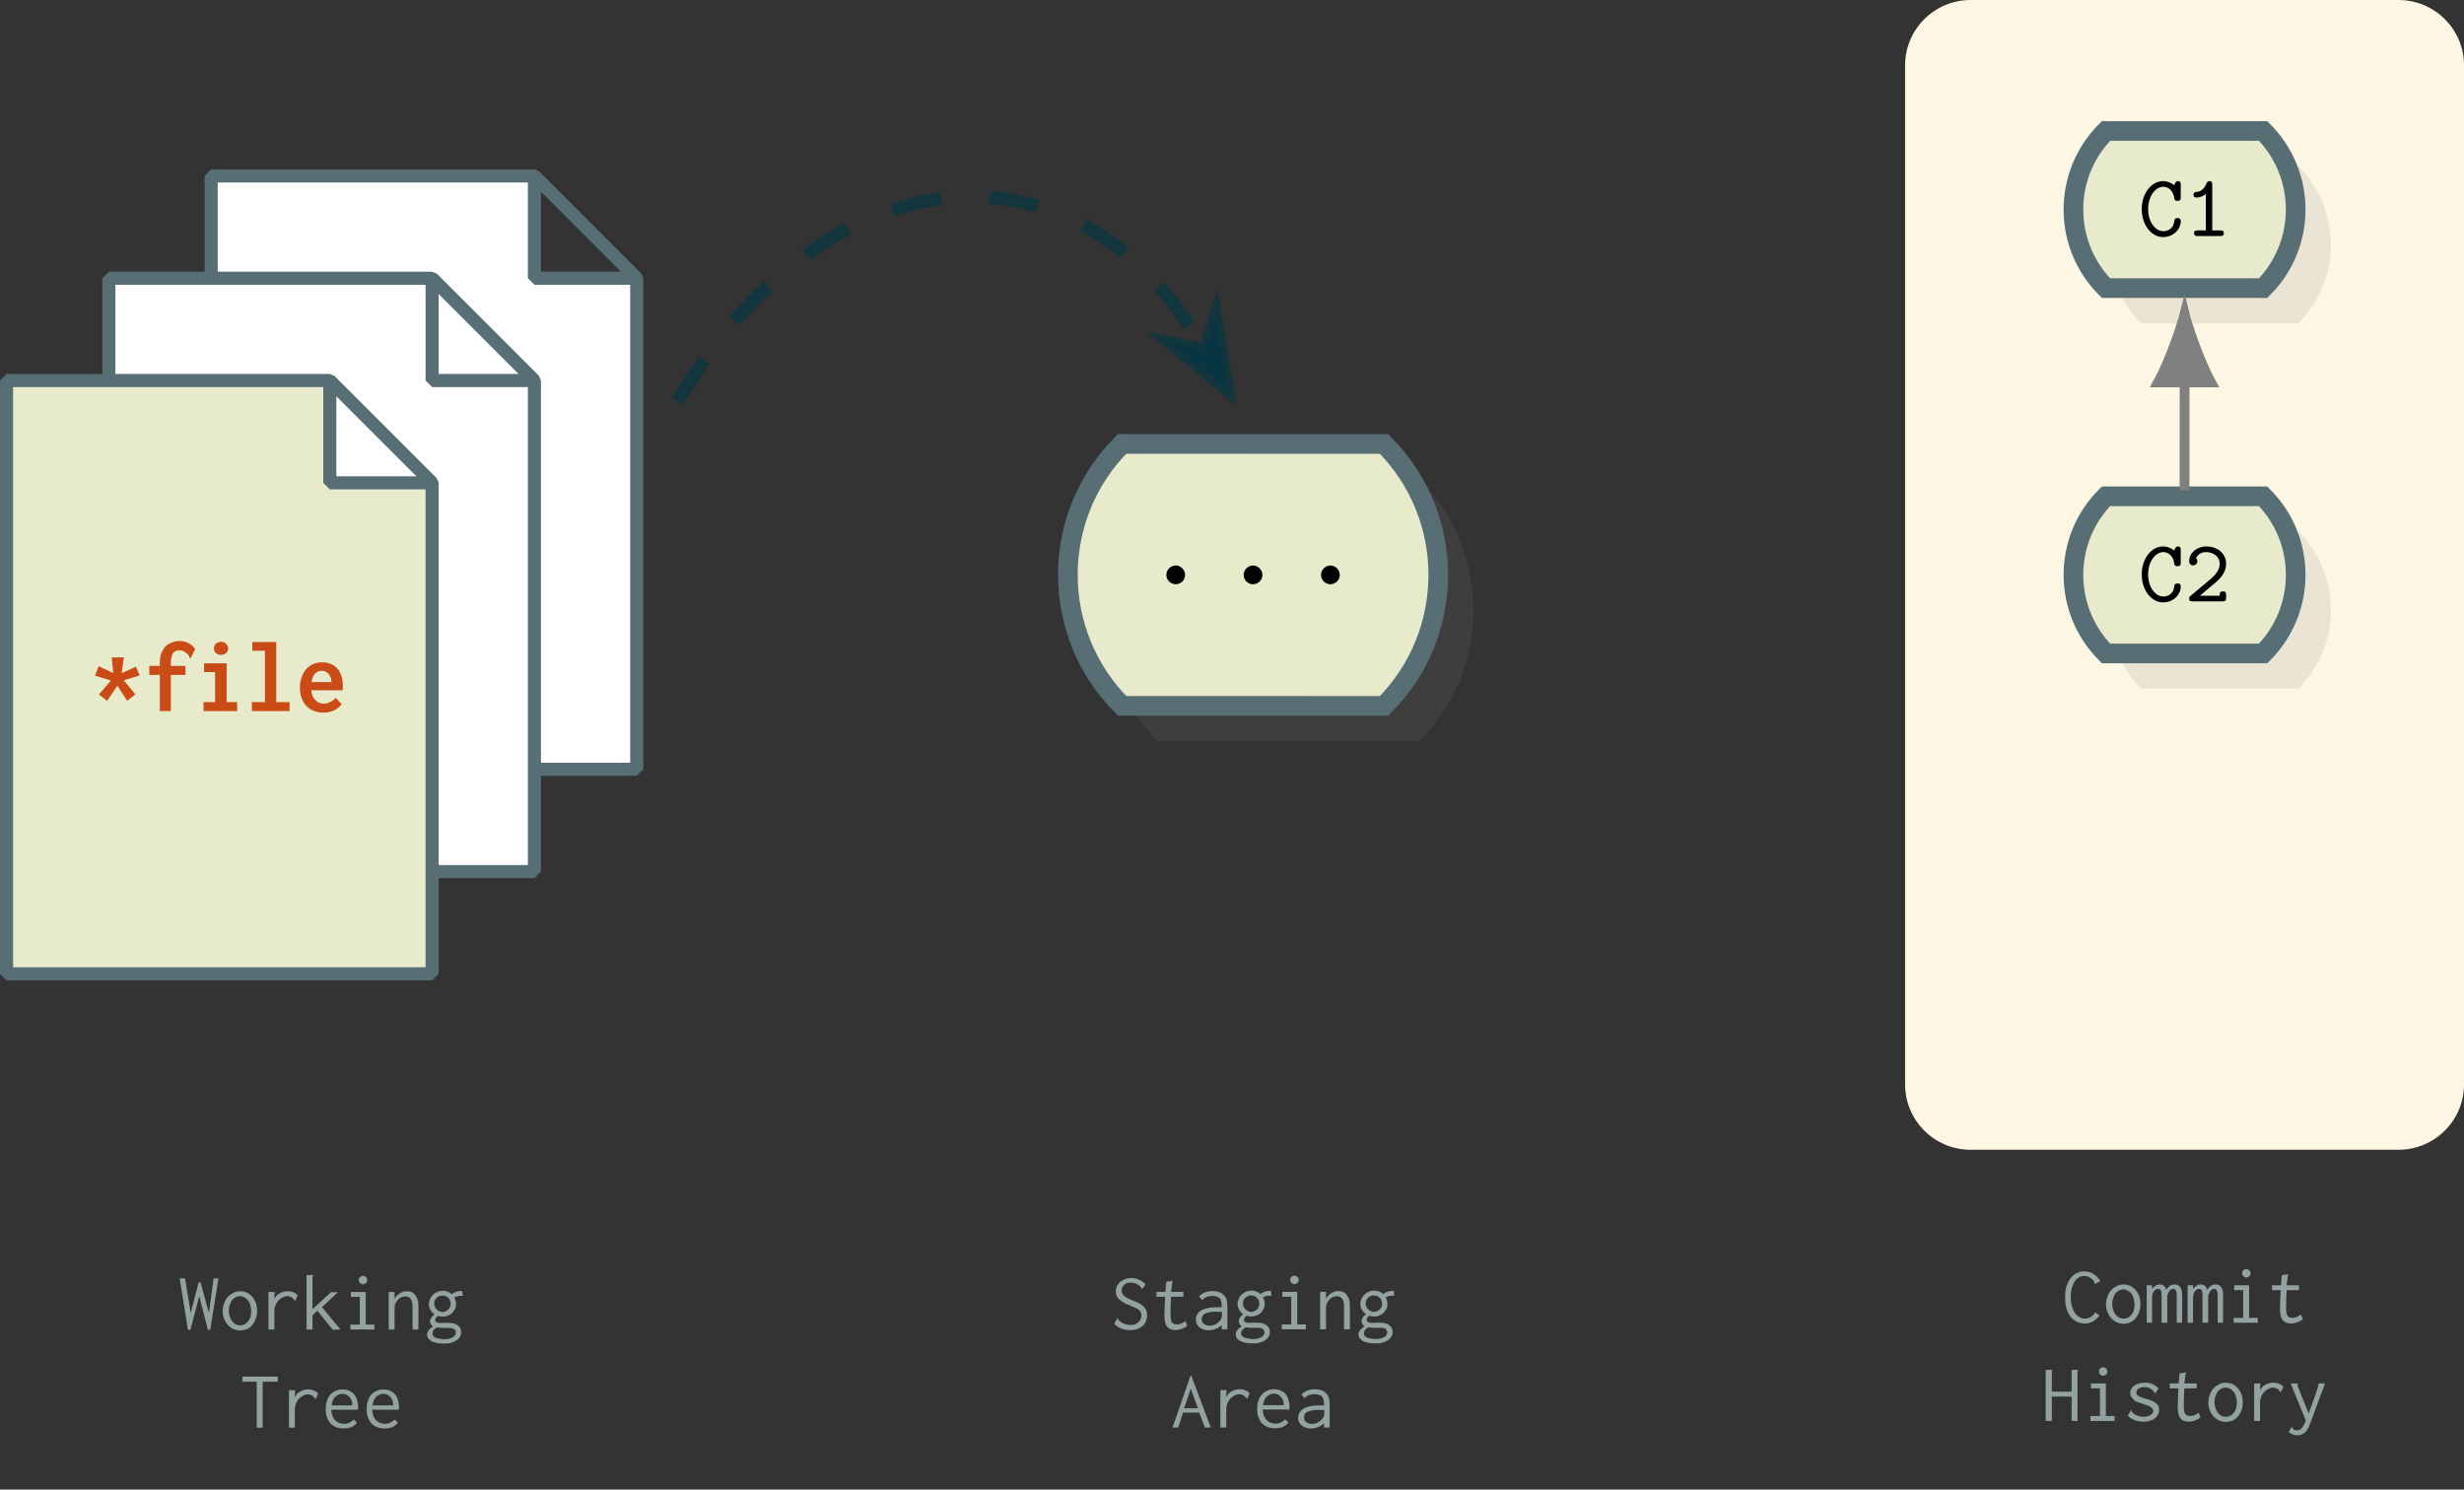 <?xml version="1.0" encoding="UTF-8"?>
<svg xmlns="http://www.w3.org/2000/svg" xmlns:xlink="http://www.w3.org/1999/xlink" width="149.971pt" height="90.68pt" viewBox="0 0 149.971 90.68" version="1.1">
<rect x="0" y="0" width="149.971" height="90.68" fill="#333333" stroke="none"/>
<defs>
<g>
<symbol overflow="visible" id="glyph0-0">
<path style="stroke:none;" d=""/>
</symbol>
<symbol overflow="visible" id="glyph0-1">
<path style="stroke:none;" d="M 2.594 -0.906 C 2.594 -1.094 2.453 -1.094 2.406 -1.094 C 2.375 -1.094 2.219 -1.094 2.203 -0.953 C 2.156 -0.297 1.594 -0.297 1.531 -0.297 C 1.047 -0.297 0.609 -0.859 0.609 -1.641 C 0.609 -2.438 1.062 -3 1.531 -3 C 1.656 -3 2.109 -2.953 2.203 -2.281 C 2.219 -2.141 2.359 -2.141 2.406 -2.141 C 2.594 -2.141 2.594 -2.266 2.594 -2.375 L 2.594 -3.125 C 2.594 -3.203 2.594 -3.344 2.422 -3.344 C 2.312 -3.344 2.281 -3.281 2.188 -3.094 C 2.062 -3.203 1.828 -3.344 1.516 -3.344 C 0.812 -3.344 0.219 -2.609 0.219 -1.641 C 0.219 -0.672 0.812 0.062 1.516 0.062 C 2.125 0.062 2.594 -0.391 2.594 -0.906 Z M 2.594 -0.906 "/>
</symbol>
<symbol overflow="visible" id="glyph0-2">
<path style="stroke:none;" d="M 2.391 -0.172 C 2.391 -0.344 2.25 -0.344 2.172 -0.344 L 1.688 -0.344 L 1.688 -3.125 C 1.688 -3.203 1.688 -3.344 1.516 -3.344 C 1.422 -3.344 1.375 -3.297 1.344 -3.219 C 1.188 -2.844 0.969 -2.703 0.75 -2.688 C 0.672 -2.688 0.547 -2.672 0.547 -2.516 C 0.547 -2.406 0.609 -2.344 0.734 -2.344 C 0.953 -2.344 1.172 -2.453 1.297 -2.562 L 1.297 -0.344 L 0.812 -0.344 C 0.719 -0.344 0.578 -0.344 0.578 -0.172 C 0.578 0 0.734 0 0.812 0 L 2.172 0 C 2.25 0 2.391 0 2.391 -0.172 Z M 2.391 -0.172 "/>
</symbol>
<symbol overflow="visible" id="glyph0-3">
<path style="stroke:none;" d="M 2.531 -0.219 L 2.531 -0.375 C 2.531 -0.484 2.531 -0.609 2.344 -0.609 C 2.141 -0.609 2.141 -0.5 2.141 -0.344 L 0.938 -0.344 C 1.219 -0.594 1.812 -1.078 1.953 -1.203 C 2.156 -1.391 2.531 -1.75 2.531 -2.281 C 2.531 -2.922 2 -3.344 1.344 -3.344 C 0.703 -3.344 0.281 -2.906 0.281 -2.453 C 0.281 -2.234 0.453 -2.188 0.531 -2.188 C 0.641 -2.188 0.781 -2.281 0.781 -2.438 C 0.781 -2.547 0.734 -2.594 0.703 -2.625 C 0.797 -2.859 1.031 -3 1.312 -3 C 1.734 -3 2.141 -2.75 2.141 -2.281 C 2.141 -1.906 1.844 -1.578 1.641 -1.406 L 0.359 -0.328 C 0.312 -0.297 0.281 -0.266 0.281 -0.172 C 0.281 0 0.422 0 0.516 0 L 2.312 0 C 2.484 0 2.531 -0.047 2.531 -0.219 Z M 2.531 -0.219 "/>
</symbol>
<symbol overflow="visible" id="glyph1-0">
<path style="stroke:none;" d=""/>
</symbol>
<symbol overflow="visible" id="glyph1-1">
<path style="stroke:none;" d="M 1.984 -2.406 C 1.984 -2.375 1.984 -2.359 2 -2.359 L 2.344 -2.516 C 2.297 -2.609 2.25 -2.688 2.172 -2.766 C 2.109 -2.844 2.031 -2.906 1.953 -2.953 C 1.859 -3.016 1.781 -3.062 1.672 -3.078 C 1.578 -3.109 1.484 -3.125 1.375 -3.125 C 1.25 -3.125 1.109 -3.109 0.984 -3.047 C 0.844 -3 0.719 -2.922 0.609 -2.797 C 0.484 -2.672 0.391 -2.5 0.312 -2.297 C 0.234 -2.094 0.203 -1.844 0.203 -1.531 C 0.203 -1.266 0.234 -1.016 0.297 -0.828 C 0.359 -0.625 0.453 -0.453 0.562 -0.328 C 0.672 -0.203 0.812 -0.109 0.953 -0.047 C 1.078 0.016 1.234 0.047 1.422 0.047 C 1.5 0.047 1.578 0.047 1.656 0.016 C 1.734 0 1.812 -0.031 1.891 -0.078 C 1.969 -0.125 2.047 -0.172 2.109 -0.234 C 2.188 -0.297 2.25 -0.375 2.297 -0.453 L 2.031 -0.625 C 1.969 -0.516 1.875 -0.422 1.75 -0.344 C 1.641 -0.281 1.531 -0.25 1.406 -0.25 C 1.281 -0.25 1.172 -0.281 1.062 -0.344 C 0.953 -0.406 0.875 -0.5 0.781 -0.609 C 0.719 -0.734 0.656 -0.859 0.609 -1.031 C 0.562 -1.188 0.547 -1.359 0.547 -1.562 C 0.547 -1.766 0.562 -1.938 0.609 -2.109 C 0.656 -2.266 0.719 -2.391 0.781 -2.516 C 0.859 -2.625 0.953 -2.703 1.047 -2.766 C 1.156 -2.828 1.25 -2.844 1.375 -2.844 C 1.484 -2.844 1.609 -2.828 1.703 -2.75 C 1.812 -2.688 1.906 -2.609 1.969 -2.5 C 1.984 -2.469 1.984 -2.438 1.984 -2.406 Z M 1.984 -2.406 "/>
</symbol>
<symbol overflow="visible" id="glyph1-2">
<path style="stroke:none;" d="M 1.266 -2.328 C 1.125 -2.328 0.984 -2.297 0.859 -2.234 C 0.734 -2.172 0.625 -2.094 0.516 -1.984 C 0.422 -1.891 0.344 -1.75 0.297 -1.609 C 0.234 -1.453 0.203 -1.297 0.203 -1.125 C 0.203 -0.953 0.234 -0.797 0.281 -0.656 C 0.344 -0.516 0.422 -0.375 0.516 -0.281 C 0.609 -0.172 0.719 -0.094 0.844 -0.031 C 0.984 0.031 1.109 0.062 1.266 0.062 C 1.406 0.062 1.547 0.031 1.672 -0.016 C 1.797 -0.078 1.906 -0.156 2 -0.266 C 2.094 -0.375 2.156 -0.5 2.219 -0.641 C 2.266 -0.781 2.297 -0.953 2.297 -1.141 C 2.297 -1.328 2.266 -1.484 2.219 -1.641 C 2.156 -1.781 2.078 -1.906 1.984 -2.016 C 1.891 -2.109 1.781 -2.188 1.672 -2.25 C 1.531 -2.297 1.406 -2.328 1.266 -2.328 Z M 1.938 -1.125 C 1.938 -0.984 1.906 -0.859 1.891 -0.75 C 1.844 -0.641 1.797 -0.547 1.734 -0.484 C 1.672 -0.406 1.609 -0.344 1.531 -0.312 C 1.438 -0.266 1.359 -0.25 1.266 -0.25 C 1.172 -0.25 1.078 -0.266 1 -0.312 C 0.906 -0.359 0.844 -0.422 0.781 -0.5 C 0.719 -0.578 0.672 -0.672 0.641 -0.781 C 0.594 -0.891 0.578 -1.016 0.578 -1.141 C 0.578 -1.281 0.594 -1.406 0.641 -1.516 C 0.672 -1.625 0.719 -1.719 0.781 -1.797 C 0.844 -1.859 0.906 -1.922 1 -1.969 C 1.078 -2 1.156 -2.031 1.25 -2.031 C 1.344 -2.031 1.422 -2 1.5 -1.969 C 1.594 -1.922 1.656 -1.859 1.719 -1.797 C 1.797 -1.719 1.844 -1.625 1.875 -1.5 C 1.906 -1.391 1.938 -1.266 1.938 -1.125 Z M 1.938 -1.125 "/>
</symbol>
<symbol overflow="visible" id="glyph1-3">
<path style="stroke:none;" d="M 0.188 0 L 0.516 0 L 0.516 -1.516 C 0.516 -1.688 0.562 -1.828 0.625 -1.906 C 0.703 -2.016 0.781 -2.062 0.859 -2.062 C 0.953 -2.062 1 -2.031 1.047 -1.969 C 1.078 -1.906 1.094 -1.781 1.094 -1.578 L 1.094 0 L 1.438 0 L 1.438 -1.5 C 1.438 -1.562 1.438 -1.641 1.453 -1.703 C 1.484 -1.766 1.5 -1.828 1.547 -1.891 C 1.578 -1.938 1.609 -1.984 1.656 -2.016 C 1.703 -2.047 1.734 -2.062 1.781 -2.062 C 1.812 -2.062 1.844 -2.062 1.875 -2.047 C 1.906 -2.047 1.922 -2.031 1.938 -2 C 1.969 -1.969 1.984 -1.922 2 -1.859 C 2 -1.797 2.016 -1.719 2.016 -1.609 L 2.016 0 L 2.344 0 L 2.344 -1.75 C 2.344 -1.906 2.312 -2.047 2.234 -2.156 C 2.156 -2.281 2.047 -2.328 1.891 -2.328 C 1.781 -2.328 1.688 -2.297 1.594 -2.25 C 1.5 -2.172 1.438 -2.094 1.391 -2 C 1.359 -2.094 1.312 -2.172 1.25 -2.234 C 1.172 -2.297 1.078 -2.328 0.984 -2.328 C 0.891 -2.328 0.812 -2.312 0.719 -2.25 C 0.641 -2.203 0.578 -2.141 0.516 -2.047 L 0.516 -2.281 L 0.188 -2.281 Z M 0.188 0 "/>
</symbol>
<symbol overflow="visible" id="glyph1-4">
<path style="stroke:none;" d="M 0.531 -2.281 L 0.531 -1.984 L 1.078 -1.984 L 1.078 -0.297 L 0.5 -0.297 L 0.5 0 L 1.969 0 L 1.969 -0.297 L 1.438 -0.297 L 1.438 -2.281 Z M 1.094 -3.188 C 1.031 -3.141 1.016 -3.078 1.016 -3.016 C 1.016 -2.938 1.031 -2.875 1.094 -2.828 C 1.141 -2.781 1.203 -2.75 1.266 -2.75 C 1.328 -2.75 1.391 -2.781 1.453 -2.828 C 1.5 -2.875 1.531 -2.938 1.531 -3.016 C 1.531 -3.078 1.5 -3.141 1.453 -3.188 C 1.391 -3.25 1.328 -3.266 1.266 -3.266 C 1.203 -3.266 1.141 -3.25 1.094 -3.188 Z M 1.094 -3.188 "/>
</symbol>
<symbol overflow="visible" id="glyph1-5">
<path style="stroke:none;" d="M 0.938 -2.891 L 0.891 -2.281 L 0.344 -2.281 L 0.344 -1.984 L 0.875 -1.984 C 0.859 -1.734 0.844 -1.516 0.844 -1.328 C 0.844 -1.156 0.828 -1 0.828 -0.875 C 0.828 -0.547 0.875 -0.312 0.984 -0.172 C 1.094 -0.031 1.266 0.047 1.5 0.047 C 1.75 0.047 1.984 -0.047 2.219 -0.203 L 2.109 -0.5 C 1.922 -0.359 1.75 -0.297 1.594 -0.297 C 1.5 -0.297 1.438 -0.312 1.375 -0.344 C 1.328 -0.375 1.281 -0.422 1.25 -0.484 C 1.234 -0.547 1.219 -0.641 1.203 -0.75 C 1.203 -0.859 1.203 -0.984 1.203 -1.156 C 1.203 -1.406 1.219 -1.688 1.234 -1.984 L 1.984 -1.984 L 1.984 -2.281 L 1.234 -2.281 L 1.297 -2.812 C 1.312 -2.828 1.312 -2.844 1.312 -2.875 C 1.328 -2.891 1.328 -2.922 1.328 -2.953 Z M 0.938 -2.891 "/>
</symbol>
<symbol overflow="visible" id="glyph1-6">
<path style="stroke:none;" d="M 0.266 -3.109 L 0.266 0 L 0.641 0 L 0.641 -1.484 L 1.844 -1.484 L 1.844 0 L 2.203 0 L 2.203 -3 C 2.203 -3.016 2.203 -3.031 2.219 -3.047 C 2.234 -3.062 2.234 -3.078 2.234 -3.094 C 2.234 -3.094 2.234 -3.094 2.234 -3.109 L 1.844 -3.109 L 1.844 -1.781 L 0.641 -1.781 L 0.641 -2.984 C 0.641 -3.016 0.641 -3.031 0.641 -3.047 C 0.656 -3.062 0.656 -3.078 0.656 -3.094 C 0.656 -3.094 0.656 -3.094 0.656 -3.109 Z M 0.266 -3.109 "/>
</symbol>
<symbol overflow="visible" id="glyph1-7">
<path style="stroke:none;" d="M 2.156 -1.969 C 1.938 -2.219 1.656 -2.328 1.312 -2.328 C 1.188 -2.328 1.062 -2.312 0.953 -2.281 C 0.844 -2.25 0.75 -2.203 0.672 -2.141 C 0.594 -2.094 0.531 -2.031 0.5 -1.953 C 0.453 -1.875 0.422 -1.797 0.422 -1.719 C 0.422 -1.641 0.438 -1.578 0.469 -1.516 C 0.5 -1.453 0.531 -1.406 0.578 -1.359 C 0.625 -1.312 0.656 -1.266 0.719 -1.219 C 0.766 -1.203 0.859 -1.156 0.984 -1.109 C 1.016 -1.094 1.125 -1.062 1.266 -1.016 C 1.484 -0.953 1.625 -0.891 1.703 -0.828 C 1.781 -0.766 1.828 -0.703 1.828 -0.609 C 1.828 -0.562 1.812 -0.516 1.781 -0.453 C 1.734 -0.422 1.688 -0.375 1.641 -0.344 C 1.578 -0.312 1.531 -0.297 1.453 -0.281 C 1.391 -0.266 1.328 -0.25 1.25 -0.25 C 1.188 -0.25 1.125 -0.25 1.062 -0.266 C 1 -0.281 0.953 -0.297 0.891 -0.312 C 0.781 -0.359 0.703 -0.406 0.656 -0.438 C 0.594 -0.484 0.562 -0.516 0.547 -0.547 C 0.516 -0.578 0.516 -0.594 0.516 -0.625 C 0.5 -0.641 0.5 -0.656 0.484 -0.672 L 0.281 -0.312 C 0.547 -0.062 0.859 0.047 1.25 0.047 C 1.391 0.047 1.531 0.031 1.641 -0.016 C 1.75 -0.047 1.859 -0.094 1.938 -0.172 C 2.031 -0.234 2.078 -0.312 2.125 -0.406 C 2.172 -0.484 2.188 -0.578 2.188 -0.688 C 2.188 -0.844 2.141 -0.969 2.016 -1.062 C 1.906 -1.172 1.688 -1.266 1.406 -1.344 C 1.281 -1.375 1.188 -1.406 1.109 -1.438 C 1.031 -1.469 0.969 -1.5 0.922 -1.531 C 0.875 -1.562 0.844 -1.594 0.828 -1.625 C 0.812 -1.656 0.797 -1.688 0.797 -1.734 C 0.797 -1.781 0.812 -1.828 0.844 -1.875 C 0.859 -1.906 0.891 -1.953 0.953 -1.969 C 0.984 -2 1.047 -2.031 1.094 -2.031 C 1.156 -2.047 1.219 -2.062 1.281 -2.062 C 1.422 -2.062 1.547 -2.031 1.656 -1.969 C 1.766 -1.891 1.844 -1.828 1.906 -1.75 C 1.906 -1.734 1.922 -1.719 1.922 -1.703 C 1.922 -1.672 1.922 -1.672 1.938 -1.656 Z M 2.156 -1.969 "/>
</symbol>
<symbol overflow="visible" id="glyph1-8">
<path style="stroke:none;" d="M 0.5 -2.281 L 0.5 0 L 0.859 0 L 0.859 -1.109 C 0.859 -1.219 0.875 -1.344 0.922 -1.453 C 0.969 -1.562 1.016 -1.656 1.094 -1.75 C 1.172 -1.828 1.25 -1.891 1.344 -1.938 C 1.438 -2 1.547 -2.031 1.656 -2.031 C 1.719 -2.031 1.766 -2.016 1.797 -2 C 1.844 -1.984 1.891 -1.969 1.922 -1.953 C 1.953 -1.922 1.984 -1.906 2.016 -1.859 C 2.047 -1.828 2.078 -1.797 2.125 -1.734 L 2.281 -2.078 C 2.125 -2.25 1.922 -2.328 1.672 -2.328 C 1.5 -2.328 1.344 -2.297 1.188 -2.203 C 1.031 -2.125 0.922 -2 0.859 -1.844 L 0.875 -2.281 Z M 0.5 -2.281 "/>
</symbol>
<symbol overflow="visible" id="glyph1-9">
<path style="stroke:none;" d="M 0.297 -2.125 L 1.156 -0.016 L 1.078 0.156 C 1 0.312 0.938 0.422 0.859 0.484 C 0.781 0.547 0.703 0.578 0.609 0.578 C 0.562 0.578 0.531 0.562 0.5 0.547 C 0.453 0.531 0.438 0.531 0.406 0.516 C 0.391 0.5 0.375 0.484 0.359 0.469 L 0.344 0.438 C 0.328 0.438 0.328 0.422 0.328 0.406 C 0.312 0.375 0.312 0.359 0.297 0.359 L 0.109 0.672 C 0.25 0.797 0.422 0.875 0.641 0.875 C 0.797 0.875 0.938 0.828 1.062 0.734 C 1.188 0.641 1.297 0.484 1.375 0.266 L 1.469 0.016 L 2.078 -1.625 C 2.141 -1.75 2.172 -1.875 2.219 -1.984 C 2.25 -2.094 2.281 -2.188 2.312 -2.281 L 1.938 -2.281 C 1.922 -2.188 1.891 -2.109 1.875 -2 C 1.844 -1.906 1.812 -1.797 1.766 -1.672 L 1.328 -0.453 L 0.656 -2.125 C 0.656 -2.141 0.656 -2.141 0.656 -2.156 C 0.656 -2.172 0.656 -2.188 0.656 -2.219 C 0.672 -2.234 0.672 -2.25 0.672 -2.281 L 0.234 -2.281 Z M 0.297 -2.125 "/>
</symbol>
<symbol overflow="visible" id="glyph1-10">
<path style="stroke:none;" d="M 2.172 -2.734 C 2.062 -2.859 1.938 -2.953 1.781 -3.016 C 1.641 -3.094 1.469 -3.125 1.312 -3.125 C 1.172 -3.125 1.047 -3.109 0.938 -3.062 C 0.812 -3.016 0.719 -2.953 0.625 -2.891 C 0.547 -2.812 0.484 -2.719 0.422 -2.625 C 0.391 -2.531 0.359 -2.422 0.359 -2.312 C 0.359 -2.219 0.375 -2.141 0.406 -2.062 C 0.422 -1.984 0.484 -1.906 0.547 -1.844 C 0.609 -1.781 0.703 -1.719 0.812 -1.641 C 0.906 -1.578 1.047 -1.516 1.219 -1.453 C 1.359 -1.391 1.484 -1.344 1.578 -1.297 C 1.672 -1.25 1.734 -1.203 1.781 -1.172 C 1.828 -1.109 1.875 -1.078 1.891 -1.016 C 1.906 -0.969 1.922 -0.906 1.922 -0.844 C 1.922 -0.766 1.906 -0.688 1.875 -0.625 C 1.844 -0.547 1.797 -0.484 1.734 -0.438 C 1.688 -0.391 1.609 -0.344 1.531 -0.312 C 1.453 -0.281 1.375 -0.266 1.281 -0.266 C 1.094 -0.266 0.938 -0.297 0.812 -0.359 C 0.688 -0.422 0.578 -0.516 0.5 -0.609 C 0.5 -0.625 0.484 -0.641 0.484 -0.656 C 0.484 -0.688 0.484 -0.703 0.469 -0.703 L 0.266 -0.344 C 0.5 -0.078 0.828 0.047 1.234 0.047 C 1.422 0.047 1.562 0.031 1.703 -0.031 C 1.828 -0.078 1.938 -0.156 2.031 -0.234 C 2.109 -0.312 2.172 -0.422 2.203 -0.531 C 2.25 -0.641 2.266 -0.75 2.266 -0.844 C 2.266 -0.938 2.25 -1.031 2.234 -1.109 C 2.203 -1.188 2.156 -1.266 2.109 -1.328 C 2.047 -1.406 1.969 -1.469 1.859 -1.531 C 1.766 -1.594 1.641 -1.656 1.484 -1.719 C 1.328 -1.781 1.203 -1.828 1.094 -1.891 C 1 -1.938 0.922 -1.984 0.875 -2.031 C 0.812 -2.094 0.781 -2.141 0.75 -2.188 C 0.734 -2.25 0.719 -2.312 0.719 -2.375 C 0.719 -2.5 0.766 -2.609 0.875 -2.703 C 0.969 -2.797 1.094 -2.844 1.25 -2.844 C 1.406 -2.844 1.547 -2.812 1.656 -2.75 C 1.766 -2.703 1.844 -2.625 1.906 -2.531 C 1.906 -2.516 1.922 -2.5 1.922 -2.484 C 1.922 -2.453 1.938 -2.438 1.953 -2.438 Z M 2.172 -2.734 "/>
</symbol>
<symbol overflow="visible" id="glyph1-11">
<path style="stroke:none;" d="M 0.453 -2.016 L 0.625 -1.781 C 0.797 -1.953 1 -2.031 1.234 -2.031 C 1.438 -2.031 1.578 -1.984 1.688 -1.906 C 1.781 -1.812 1.828 -1.656 1.828 -1.422 L 1.828 -1.344 L 1.391 -1.344 C 1.016 -1.328 0.734 -1.25 0.531 -1.125 C 0.344 -0.984 0.25 -0.812 0.25 -0.578 C 0.25 -0.5 0.266 -0.422 0.297 -0.344 C 0.328 -0.281 0.391 -0.203 0.453 -0.141 C 0.516 -0.078 0.594 -0.031 0.688 0 C 0.781 0.031 0.891 0.062 1.016 0.062 C 1.312 0.062 1.578 -0.047 1.828 -0.25 L 1.828 0 L 2.172 0 L 2.172 -1.406 C 2.172 -1.734 2.094 -1.969 1.922 -2.109 C 1.766 -2.266 1.547 -2.328 1.266 -2.328 C 0.922 -2.328 0.656 -2.219 0.453 -2.016 Z M 1.844 -1.062 L 1.844 -0.922 C 1.844 -0.797 1.828 -0.719 1.797 -0.641 C 1.781 -0.609 1.75 -0.562 1.703 -0.516 C 1.672 -0.469 1.625 -0.422 1.562 -0.375 C 1.5 -0.344 1.438 -0.297 1.359 -0.266 C 1.281 -0.234 1.188 -0.219 1.094 -0.219 C 0.953 -0.219 0.844 -0.266 0.75 -0.328 C 0.641 -0.406 0.609 -0.5 0.609 -0.609 C 0.609 -0.672 0.625 -0.734 0.641 -0.781 C 0.672 -0.844 0.719 -0.891 0.781 -0.938 C 0.844 -0.984 0.938 -1 1.047 -1.031 C 1.172 -1.062 1.312 -1.078 1.5 -1.078 C 1.547 -1.078 1.578 -1.078 1.625 -1.062 Z M 1.844 -1.062 "/>
</symbol>
<symbol overflow="visible" id="glyph1-12">
<path style="stroke:none;" d="M 0.766 -1.922 C 0.875 -2.016 0.984 -2.062 1.125 -2.062 C 1.188 -2.062 1.25 -2.047 1.312 -2.031 C 1.375 -2 1.438 -1.969 1.484 -1.922 C 1.531 -1.875 1.562 -1.812 1.594 -1.75 C 1.609 -1.688 1.625 -1.625 1.625 -1.562 C 1.625 -1.5 1.609 -1.438 1.594 -1.375 C 1.562 -1.312 1.531 -1.266 1.484 -1.219 C 1.438 -1.172 1.375 -1.125 1.328 -1.109 C 1.266 -1.078 1.203 -1.062 1.125 -1.062 C 1.062 -1.062 1 -1.078 0.938 -1.109 C 0.875 -1.125 0.812 -1.172 0.781 -1.219 C 0.734 -1.25 0.688 -1.312 0.672 -1.375 C 0.641 -1.438 0.625 -1.5 0.625 -1.562 C 0.625 -1.625 0.641 -1.688 0.656 -1.75 C 0.688 -1.812 0.719 -1.875 0.766 -1.922 Z M 1.688 -2.141 C 1.547 -2.281 1.359 -2.359 1.141 -2.359 C 1.031 -2.359 0.922 -2.328 0.828 -2.297 C 0.719 -2.25 0.641 -2.188 0.562 -2.125 C 0.484 -2.047 0.406 -1.953 0.375 -1.859 C 0.328 -1.766 0.297 -1.656 0.297 -1.547 C 0.297 -1.422 0.328 -1.312 0.391 -1.203 C 0.453 -1.094 0.531 -1 0.641 -0.922 C 0.469 -0.781 0.375 -0.641 0.375 -0.5 C 0.375 -0.359 0.438 -0.25 0.562 -0.188 C 0.312 -0.031 0.188 0.141 0.188 0.312 C 0.188 0.391 0.203 0.453 0.25 0.531 C 0.297 0.594 0.359 0.641 0.438 0.703 C 0.516 0.75 0.625 0.781 0.75 0.812 C 0.875 0.844 1.031 0.859 1.219 0.859 C 1.391 0.859 1.547 0.844 1.688 0.797 C 1.812 0.766 1.922 0.703 2.016 0.641 C 2.094 0.578 2.156 0.516 2.203 0.422 C 2.25 0.344 2.266 0.25 2.266 0.156 C 2.266 0.078 2.25 0 2.219 -0.062 C 2.188 -0.141 2.141 -0.188 2.062 -0.25 C 2 -0.297 1.906 -0.344 1.797 -0.375 C 1.703 -0.391 1.562 -0.406 1.422 -0.406 C 1.359 -0.406 1.312 -0.406 1.234 -0.406 C 1.172 -0.406 1.109 -0.391 1.047 -0.391 C 0.938 -0.391 0.844 -0.406 0.781 -0.438 C 0.719 -0.469 0.688 -0.516 0.688 -0.578 C 0.688 -0.641 0.734 -0.734 0.844 -0.828 C 0.938 -0.797 1.031 -0.781 1.125 -0.781 C 1.25 -0.781 1.344 -0.797 1.453 -0.844 C 1.547 -0.875 1.641 -0.938 1.719 -1 C 1.781 -1.078 1.844 -1.172 1.891 -1.25 C 1.938 -1.359 1.953 -1.453 1.953 -1.562 C 1.953 -1.703 1.906 -1.828 1.844 -1.938 C 1.953 -2.016 2.094 -2.047 2.234 -2.047 L 2.297 -2.047 C 2.328 -2.047 2.344 -2.047 2.375 -2.047 L 2.328 -2.344 L 2.266 -2.344 C 2.031 -2.344 1.844 -2.266 1.688 -2.141 Z M 0.797 -0.125 C 0.875 -0.109 0.969 -0.109 1.062 -0.094 C 1.172 -0.094 1.281 -0.094 1.406 -0.094 C 1.422 -0.094 1.438 -0.094 1.453 -0.094 L 1.5 -0.094 C 1.656 -0.094 1.766 -0.078 1.828 -0.031 C 1.891 0.031 1.938 0.094 1.938 0.188 C 1.938 0.312 1.875 0.406 1.734 0.484 C 1.609 0.547 1.438 0.594 1.234 0.594 C 1.141 0.594 1.047 0.578 0.953 0.562 C 0.875 0.547 0.797 0.531 0.734 0.516 C 0.672 0.484 0.609 0.438 0.578 0.406 C 0.531 0.344 0.516 0.297 0.516 0.234 C 0.516 0.109 0.609 -0.016 0.797 -0.125 Z M 0.797 -0.125 "/>
</symbol>
<symbol overflow="visible" id="glyph1-13">
<path style="stroke:none;" d="M 0.344 0 L 0.703 0 L 0.703 -1.312 C 0.703 -1.422 0.734 -1.516 0.766 -1.609 C 0.812 -1.688 0.875 -1.766 0.922 -1.828 C 1 -1.891 1.062 -1.938 1.141 -1.969 C 1.219 -2 1.312 -2.016 1.375 -2.016 C 1.5 -2.016 1.594 -1.969 1.672 -1.875 C 1.766 -1.781 1.797 -1.609 1.797 -1.375 L 1.797 0 L 2.156 0 L 2.156 -1.375 C 2.156 -1.562 2.141 -1.703 2.109 -1.812 C 2.062 -1.938 2.016 -2.031 1.953 -2.109 C 1.891 -2.188 1.812 -2.25 1.734 -2.281 C 1.641 -2.312 1.547 -2.328 1.453 -2.328 C 1.312 -2.328 1.172 -2.297 1.031 -2.203 C 0.906 -2.125 0.797 -2.016 0.703 -1.875 L 0.703 -2.281 L 0.344 -2.281 Z M 0.344 0 "/>
</symbol>
<symbol overflow="visible" id="glyph1-14">
<path style="stroke:none;" d="M 0.078 0 L 0.422 0 L 0.719 -0.906 L 1.703 -0.906 L 2.047 0 L 2.406 0 L 1.219 -3.156 L 1.172 -3.156 Z M 1.625 -1.172 L 0.781 -1.172 L 1.188 -2.359 Z M 1.625 -1.172 "/>
</symbol>
<symbol overflow="visible" id="glyph1-15">
<path style="stroke:none;" d="M 1.297 -2.328 C 1.141 -2.328 1 -2.312 0.875 -2.25 C 0.75 -2.203 0.641 -2.125 0.547 -2.031 C 0.453 -1.922 0.375 -1.797 0.328 -1.641 C 0.266 -1.5 0.25 -1.328 0.25 -1.125 C 0.25 -0.938 0.266 -0.766 0.328 -0.625 C 0.375 -0.484 0.453 -0.359 0.547 -0.25 C 0.641 -0.156 0.766 -0.078 0.891 -0.031 C 1.031 0.031 1.188 0.047 1.359 0.047 C 1.688 0.047 1.953 -0.062 2.156 -0.297 L 1.953 -0.5 C 1.797 -0.328 1.594 -0.234 1.359 -0.234 C 1.281 -0.234 1.188 -0.25 1.094 -0.281 C 1 -0.312 0.922 -0.359 0.859 -0.422 C 0.781 -0.484 0.719 -0.578 0.672 -0.688 C 0.625 -0.797 0.594 -0.922 0.594 -1.094 L 2.203 -1.094 C 2.219 -1.109 2.219 -1.141 2.219 -1.172 C 2.219 -1.203 2.219 -1.219 2.219 -1.25 C 2.219 -1.438 2.188 -1.594 2.141 -1.734 C 2.094 -1.875 2.031 -1.984 1.938 -2.078 C 1.859 -2.156 1.75 -2.219 1.641 -2.266 C 1.531 -2.312 1.406 -2.328 1.297 -2.328 Z M 0.609 -1.359 C 0.641 -1.609 0.719 -1.781 0.844 -1.891 C 0.969 -2 1.109 -2.062 1.266 -2.062 C 1.344 -2.062 1.422 -2.047 1.5 -2.016 C 1.562 -1.969 1.625 -1.938 1.688 -1.875 C 1.734 -1.828 1.781 -1.75 1.812 -1.688 C 1.844 -1.609 1.859 -1.531 1.859 -1.453 C 1.859 -1.438 1.859 -1.422 1.859 -1.406 L 1.859 -1.359 Z M 0.609 -1.359 "/>
</symbol>
<symbol overflow="visible" id="glyph1-16">
<path style="stroke:none;" d="M 0.078 -3.109 L 0.578 0.016 L 0.734 0.016 L 1.266 -2.031 L 1.797 0.016 L 1.938 0.016 L 2.438 -3.109 L 2.141 -3.109 L 1.859 -1 L 1.344 -2.875 L 1.234 -2.875 L 0.75 -1 L 0.406 -3.109 Z M 0.078 -3.109 "/>
</symbol>
<symbol overflow="visible" id="glyph1-17">
<path style="stroke:none;" d="M 0.328 -3.312 L 0.328 0 L 0.688 0 L 0.688 -0.859 L 0.984 -1.141 L 1.922 0.016 L 2.391 0 L 1.266 -1.359 L 2.234 -2.266 L 2.094 -2.266 C 2 -2.266 1.906 -2.266 1.828 -2.281 L 0.688 -1.234 L 0.688 -3.188 C 0.688 -3.203 0.703 -3.219 0.719 -3.25 C 0.734 -3.281 0.734 -3.297 0.734 -3.312 Z M 0.328 -3.312 "/>
</symbol>
<symbol overflow="visible" id="glyph1-18">
<path style="stroke:none;" d="M 0.156 -3.109 L 0.156 -2.797 L 1.031 -2.797 L 1.031 0 L 1.391 0 L 1.391 -2.797 L 2.312 -2.797 L 2.312 -3.109 Z M 0.156 -3.109 "/>
</symbol>
<symbol overflow="visible" id="glyph2-0">
<path style="stroke:none;" d=""/>
</symbol>
<symbol overflow="visible" id="glyph2-1">
<path style="stroke:none;" d="M 2.922 -0.562 C 2.922 -0.891 2.641 -1.141 2.359 -1.141 C 2.031 -1.141 1.781 -0.859 1.781 -0.578 C 1.781 -0.234 2.062 0 2.344 0 C 2.688 0 2.922 -0.281 2.922 -0.562 Z M 2.922 -0.562 "/>
</symbol>
<symbol overflow="visible" id="glyph3-0">
<path style="stroke:none;" d=""/>
</symbol>
<symbol overflow="visible" id="glyph3-1">
<path style="stroke:none;" d="M 1.234 -3.266 L 1.328 -2.312 L 0.438 -2.734 L 0.219 -2.156 L 1.188 -1.859 L 0.453 -1.016 L 0.953 -0.625 L 1.578 -1.547 L 2.172 -0.625 L 2.672 -1.016 L 1.969 -1.875 L 2.938 -2.172 L 2.703 -2.703 L 1.844 -2.312 L 1.969 -3.266 Z M 1.234 -3.266 "/>
</symbol>
<symbol overflow="visible" id="glyph3-2">
<path style="stroke:none;" d="M 2.25 -4.266 C 2.078 -4.266 1.922 -4.234 1.781 -4.172 C 1.641 -4.125 1.5 -4.047 1.391 -3.938 C 1.297 -3.828 1.203 -3.688 1.141 -3.531 C 1.078 -3.359 1.047 -3.172 1.047 -2.969 L 1.047 -2.75 L 0.406 -2.75 L 0.406 -2.203 L 1.047 -2.203 L 1.047 0 L 1.719 0 L 1.719 -2.203 L 2.609 -2.203 L 2.609 -2.75 L 1.719 -2.75 L 1.719 -2.906 C 1.719 -3.172 1.766 -3.375 1.844 -3.516 C 1.938 -3.641 2.062 -3.703 2.234 -3.703 C 2.312 -3.703 2.375 -3.688 2.438 -3.672 C 2.5 -3.641 2.547 -3.609 2.594 -3.578 C 2.656 -3.547 2.688 -3.516 2.734 -3.469 C 2.766 -3.422 2.797 -3.391 2.828 -3.359 C 2.844 -3.312 2.844 -3.266 2.859 -3.25 C 2.875 -3.234 2.891 -3.219 2.922 -3.219 L 3.203 -3.781 C 2.953 -4.109 2.625 -4.266 2.25 -4.266 Z M 2.25 -4.266 "/>
</symbol>
<symbol overflow="visible" id="glyph3-3">
<path style="stroke:none;" d="M 1.656 -4.219 C 1.578 -4.219 1.516 -4.203 1.469 -4.172 C 1.406 -4.156 1.359 -4.125 1.328 -4.094 C 1.297 -4.047 1.266 -4 1.25 -3.953 C 1.234 -3.922 1.219 -3.859 1.219 -3.812 C 1.219 -3.766 1.234 -3.703 1.266 -3.656 C 1.281 -3.609 1.312 -3.562 1.344 -3.531 C 1.391 -3.5 1.438 -3.469 1.484 -3.453 C 1.547 -3.422 1.609 -3.422 1.656 -3.422 C 1.719 -3.422 1.766 -3.422 1.828 -3.453 C 1.875 -3.469 1.922 -3.5 1.969 -3.531 C 2 -3.562 2.031 -3.609 2.062 -3.656 C 2.078 -3.703 2.094 -3.766 2.094 -3.812 C 2.094 -3.875 2.078 -3.922 2.062 -3.969 C 2.031 -4.016 2 -4.062 1.969 -4.094 C 1.922 -4.141 1.875 -4.172 1.828 -4.188 C 1.766 -4.203 1.719 -4.219 1.656 -4.219 Z M 0.625 -2.906 L 0.625 -2.375 L 1.297 -2.375 L 1.297 -0.547 L 0.594 -0.547 L 0.594 0 L 2.641 0 L 2.641 -0.547 L 2 -0.547 L 2 -2.906 Z M 0.625 -2.906 "/>
</symbol>
<symbol overflow="visible" id="glyph3-4">
<path style="stroke:none;" d="M 0.453 -4.203 L 0.453 -3.672 L 1.219 -3.672 L 1.219 -0.547 L 0.422 -0.547 L 0.422 0 L 2.719 0 L 2.719 -0.547 L 1.906 -0.547 L 1.906 -4.203 Z M 0.453 -4.203 "/>
</symbol>
<symbol overflow="visible" id="glyph3-5">
<path style="stroke:none;" d="M 1.609 -2.969 C 1.406 -2.969 1.219 -2.938 1.062 -2.875 C 0.891 -2.797 0.734 -2.688 0.625 -2.562 C 0.5 -2.422 0.406 -2.25 0.344 -2.062 C 0.266 -1.875 0.234 -1.656 0.234 -1.422 C 0.234 -1.172 0.266 -0.969 0.344 -0.781 C 0.406 -0.594 0.516 -0.438 0.641 -0.297 C 0.766 -0.172 0.922 -0.078 1.109 0 C 1.281 0.062 1.484 0.094 1.688 0.094 C 2.125 0.094 2.5 -0.078 2.781 -0.422 L 2.406 -0.812 C 2.312 -0.688 2.203 -0.609 2.062 -0.547 C 1.938 -0.484 1.812 -0.453 1.688 -0.453 C 1.594 -0.453 1.516 -0.469 1.422 -0.5 C 1.344 -0.531 1.266 -0.578 1.203 -0.641 C 1.125 -0.719 1.062 -0.797 1.016 -0.891 C 0.969 -1 0.938 -1.109 0.922 -1.266 L 2.828 -1.266 C 2.844 -1.297 2.844 -1.359 2.844 -1.406 C 2.844 -1.453 2.844 -1.5 2.844 -1.547 C 2.844 -1.781 2.812 -1.984 2.75 -2.172 C 2.688 -2.344 2.594 -2.5 2.484 -2.625 C 2.375 -2.734 2.25 -2.828 2.094 -2.875 C 1.938 -2.938 1.781 -2.969 1.609 -2.969 Z M 2.156 -1.766 L 0.953 -1.766 C 0.953 -1.875 0.984 -1.969 1.016 -2.047 C 1.047 -2.125 1.094 -2.203 1.141 -2.266 C 1.203 -2.312 1.266 -2.375 1.328 -2.406 C 1.406 -2.438 1.484 -2.453 1.578 -2.453 C 1.656 -2.453 1.734 -2.438 1.812 -2.391 C 1.875 -2.359 1.938 -2.312 2 -2.25 C 2.047 -2.188 2.078 -2.109 2.109 -2.031 C 2.141 -1.953 2.156 -1.859 2.156 -1.766 Z M 2.156 -1.766 "/>
</symbol>
</g>
<clipPath id="clip1">
  <path d="M 115 0 L 149.973 0 L 149.973 70 L 115 70 Z M 115 0 "/>
</clipPath>
<clipPath id="clip2">
  <path d="M 109 0 L 149.973 0 L 149.973 35 L 109 35 Z M 109 0 "/>
</clipPath>
<clipPath id="clip3">
  <path d="M 109 13 L 149.973 13 L 149.973 57 L 109 57 Z M 109 13 "/>
</clipPath>
</defs>
<g id="surface1">
<g clip-path="url(#clip1)" clip-rule="nonzero">
<path style=" stroke:none;fill-rule:nonzero;fill:rgb(99.216%,96.471%,89.02%);fill-opacity:1;" d="M 115.953 3.984 L 115.953 66.008 C 115.953 68.207 117.738 69.992 119.938 69.992 L 145.984 69.992 C 148.188 69.992 149.973 68.207 149.973 66.008 L 149.973 3.984 C 149.973 1.785 148.188 0 145.984 0 L 119.938 0 C 117.738 0 115.953 1.785 115.953 3.984 Z M 115.953 3.984 "/>
</g>
<path style=" stroke:none;fill-rule:nonzero;fill:rgb(50%,50%,50%);fill-opacity:0.15;" d="M 135.105 10.117 L 139.891 10.117 C 142.531 12.758 142.531 17.043 139.891 19.684 L 130.324 19.684 C 127.684 17.043 127.684 12.758 130.324 10.117 Z M 135.105 10.117 "/>
<path style=" stroke:none;fill-rule:nonzero;fill:rgb(90.43%,92%,79.999%);fill-opacity:1;" d="M 132.961 7.973 L 137.746 7.973 C 140.387 10.613 140.387 14.898 137.746 17.539 L 128.18 17.539 C 125.539 14.898 125.539 10.613 128.18 7.973 Z M 132.961 7.973 "/>
<g clip-path="url(#clip2)" clip-rule="nonzero">
<path style="fill:none;stroke-width:1.196;stroke-linecap:butt;stroke-linejoin:miter;stroke:rgb(34.511%,43.137%,45.882%);stroke-opacity:1;stroke-miterlimit:10;" d="M 4.93 -0.358 L 9.715 -0.358 C 12.356 -2.998 12.356 -7.283 9.715 -9.924 L 0.149 -9.924 C -2.492 -7.283 -2.492 -2.998 0.149 -0.358 Z M 4.93 -0.358 " transform="matrix(1,0,0,-1,128.031,7.615)"/>
</g>
<g style="fill:rgb(0%,0%,0%);fill-opacity:1;">
  <use xlink:href="#glyph0-1" x="130.137" y="14.37"/>
  <use xlink:href="#glyph0-2" x="132.961" y="14.37"/>
</g>
<path style=" stroke:none;fill-rule:nonzero;fill:rgb(50%,50%,50%);fill-opacity:0.15;" d="M 135.105 32.355 L 139.891 32.355 C 142.531 34.996 142.531 39.281 139.891 41.922 L 130.324 41.922 C 127.684 39.277 127.684 34.996 130.324 32.355 Z M 135.105 32.355 "/>
<path style=" stroke:none;fill-rule:nonzero;fill:rgb(90.43%,92%,79.999%);fill-opacity:1;" d="M 132.961 30.211 L 137.746 30.211 C 140.387 32.852 140.387 37.137 137.746 39.777 L 128.18 39.777 C 125.539 37.133 125.539 32.852 128.18 30.211 Z M 132.961 30.211 "/>
<g clip-path="url(#clip3)" clip-rule="nonzero">
<path style="fill:none;stroke-width:1.196;stroke-linecap:butt;stroke-linejoin:miter;stroke:rgb(34.511%,43.137%,45.882%);stroke-opacity:1;stroke-miterlimit:10;" d="M 4.93 -22.596 L 9.715 -22.596 C 12.356 -25.237 12.356 -29.522 9.715 -32.162 L 0.149 -32.162 C -2.492 -29.518 -2.492 -25.237 0.149 -22.596 Z M 4.93 -22.596 " transform="matrix(1,0,0,-1,128.031,7.615)"/>
</g>
<g style="fill:rgb(0%,0%,0%);fill-opacity:1;">
  <use xlink:href="#glyph0-1" x="130.137" y="36.608"/>
  <use xlink:href="#glyph0-3" x="132.961" y="36.608"/>
</g>
<path style="fill:none;stroke-width:0.598;stroke-linecap:butt;stroke-linejoin:miter;stroke:rgb(50%,50%,50%);stroke-opacity:1;stroke-miterlimit:10;" d="M 4.934 -15.662 L 4.93 -22.237 " transform="matrix(1,0,0,-1,128.031,7.615)"/>
<path style="fill-rule:nonzero;fill:rgb(50%,50%,50%);fill-opacity:1;stroke-width:0.598;stroke-linecap:butt;stroke-linejoin:miter;stroke:rgb(50%,50%,50%);stroke-opacity:1;stroke-miterlimit:10;" d="M 4.149 -0.002 C 3.637 0.127 1.399 0.838 0.001 1.612 L 0.001 -1.611 C 1.399 -0.838 3.637 -0.127 4.149 -0.002 Z M 4.149 -0.002 " transform="matrix(0,-1,-1,0,132.963,23.278)"/>
<g style="fill:rgb(57.648%,63.135%,63.135%);fill-opacity:1;">
  <use xlink:href="#glyph1-1" x="125.49" y="80.52"/>
  <use xlink:href="#glyph1-2" x="127.981" y="80.52"/>
  <use xlink:href="#glyph1-3" x="130.471" y="80.52"/>
  <use xlink:href="#glyph1-3" x="132.962" y="80.52"/>
  <use xlink:href="#glyph1-4" x="135.453" y="80.52"/>
  <use xlink:href="#glyph1-5" x="137.943" y="80.52"/>
</g>
<g style="fill:rgb(57.648%,63.135%,63.135%);fill-opacity:1;">
  <use xlink:href="#glyph1-6" x="124.245" y="86.498"/>
  <use xlink:href="#glyph1-4" x="126.736" y="86.498"/>
  <use xlink:href="#glyph1-7" x="129.226" y="86.498"/>
  <use xlink:href="#glyph1-5" x="131.717" y="86.498"/>
  <use xlink:href="#glyph1-2" x="134.208" y="86.498"/>
  <use xlink:href="#glyph1-8" x="136.698" y="86.498"/>
  <use xlink:href="#glyph1-9" x="139.189" y="86.498"/>
</g>
<path style=" stroke:none;fill-rule:nonzero;fill:rgb(50%,50%,50%);fill-opacity:0.15;" d="M 78.414 29.172 L 86.383 29.172 C 90.785 33.574 90.785 40.711 86.383 45.113 L 70.441 45.109 C 66.039 40.707 66.039 33.57 70.441 29.168 Z M 78.414 29.172 "/>
<path style="fill-rule:nonzero;fill:rgb(90.43%,92%,79.999%);fill-opacity:1;stroke-width:1.196;stroke-linecap:butt;stroke-linejoin:miter;stroke:rgb(34.511%,43.137%,45.882%);stroke-opacity:1;stroke-miterlimit:10;" d="M -51.761 -19.412 L -43.793 -19.412 C -39.39 -23.811 -39.39 -30.951 -43.793 -35.354 L -59.734 -35.35 C -64.136 -30.948 -64.136 -23.811 -59.734 -19.408 Z M -51.761 -19.412 " transform="matrix(1,0,0,-1,128.031,7.615)"/>
<g style="fill:rgb(0%,0%,0%);fill-opacity:1;">
  <use xlink:href="#glyph2-1" x="69.208" y="35.565"/>
  <use xlink:href="#glyph2-1" x="73.915" y="35.565"/>
  <use xlink:href="#glyph2-1" x="78.623" y="35.565"/>
</g>
<g style="fill:rgb(57.648%,63.135%,63.135%);fill-opacity:1;">
  <use xlink:href="#glyph1-10" x="67.552" y="80.921"/>
  <use xlink:href="#glyph1-5" x="70.043" y="80.921"/>
  <use xlink:href="#glyph1-11" x="72.533" y="80.921"/>
  <use xlink:href="#glyph1-12" x="75.024" y="80.921"/>
  <use xlink:href="#glyph1-4" x="77.515" y="80.921"/>
  <use xlink:href="#glyph1-13" x="80.005" y="80.921"/>
  <use xlink:href="#glyph1-12" x="82.496" y="80.921"/>
</g>
<g style="fill:rgb(57.648%,63.135%,63.135%);fill-opacity:1;">
  <use xlink:href="#glyph1-14" x="71.288" y="86.899"/>
  <use xlink:href="#glyph1-8" x="73.779" y="86.899"/>
  <use xlink:href="#glyph1-15" x="76.269" y="86.899"/>
  <use xlink:href="#glyph1-11" x="78.76" y="86.899"/>
</g>
<path style="fill-rule:nonzero;fill:rgb(100%,100%,100%);fill-opacity:1;stroke-width:0.797;stroke-linecap:butt;stroke-linejoin:bevel;stroke:rgb(34.511%,43.137%,45.882%);stroke-opacity:1;stroke-miterlimit:10;" d="M -115.179 -39.213 L -115.179 -3.096 L -95.504 -3.096 L -89.277 -9.322 L -89.277 -39.213 Z M -95.504 -3.096 L -95.504 -9.322 L -89.277 -9.322 Z M -95.504 -3.096 " transform="matrix(1,0,0,-1,128.031,7.615)"/>
<path style="fill-rule:nonzero;fill:rgb(100%,100%,100%);fill-opacity:1;stroke-width:0.797;stroke-linecap:butt;stroke-linejoin:bevel;stroke:rgb(34.511%,43.137%,45.882%);stroke-opacity:1;stroke-miterlimit:10;" d="M -121.406 -45.44 L -121.406 -9.322 L -101.73 -9.322 L -95.504 -15.549 L -95.504 -45.44 Z M -101.73 -9.322 L -101.73 -15.549 L -95.504 -15.549 Z M -101.73 -9.322 " transform="matrix(1,0,0,-1,128.031,7.615)"/>
<path style="fill-rule:nonzero;fill:rgb(90.43%,92%,79.999%);fill-opacity:1;stroke-width:0.797;stroke-linecap:butt;stroke-linejoin:bevel;stroke:rgb(34.511%,43.137%,45.882%);stroke-opacity:1;stroke-miterlimit:10;" d="M -127.633 -51.666 L -127.633 -15.549 L -107.957 -15.549 L -101.73 -21.776 L -101.73 -51.666 Z M -107.957 -15.549 L -107.957 -21.776 L -101.73 -21.776 Z M -107.957 -15.549 " transform="matrix(1,0,0,-1,128.031,7.615)"/>
<g style="fill:rgb(79.607%,29.413%,8.626%);fill-opacity:1;">
  <use xlink:href="#glyph3-1" x="5.567" y="43.287"/>
  <use xlink:href="#glyph3-2" x="8.68" y="43.287"/>
  <use xlink:href="#glyph3-3" x="11.794" y="43.287"/>
  <use xlink:href="#glyph3-4" x="14.907" y="43.287"/>
  <use xlink:href="#glyph3-5" x="18.02" y="43.287"/>
</g>
<g style="fill:rgb(57.648%,63.135%,63.135%);fill-opacity:1;">
  <use xlink:href="#glyph1-16" x="10.859" y="80.931"/>
  <use xlink:href="#glyph1-2" x="13.35" y="80.931"/>
  <use xlink:href="#glyph1-8" x="15.84" y="80.931"/>
  <use xlink:href="#glyph1-17" x="18.331" y="80.931"/>
  <use xlink:href="#glyph1-4" x="20.822" y="80.931"/>
  <use xlink:href="#glyph1-13" x="23.312" y="80.931"/>
  <use xlink:href="#glyph1-12" x="25.803" y="80.931"/>
</g>
<g style="fill:rgb(57.648%,63.135%,63.135%);fill-opacity:1;">
  <use xlink:href="#glyph1-18" x="14.595" y="86.909"/>
  <use xlink:href="#glyph1-8" x="17.086" y="86.909"/>
  <use xlink:href="#glyph1-15" x="19.576" y="86.909"/>
  <use xlink:href="#glyph1-15" x="22.067" y="86.909"/>
</g>
<path style="fill:none;stroke-width:0.797;stroke-linecap:butt;stroke-linejoin:miter;stroke:rgb(2.744%,21.175%,25.882%);stroke-opacity:0.75;stroke-dasharray:2.989,2.989;stroke-miterlimit:10;" d="M -86.777 -16.826 C -78.261 -2.076 -62.777 0.267 -54.824 -13.51 " transform="matrix(1,0,0,-1,128.031,7.615)"/>
<path style="fill-rule:nonzero;fill:rgb(2.744%,21.175%,25.882%);fill-opacity:1;stroke-width:0.797;stroke-linecap:butt;stroke-linejoin:miter;stroke:rgb(2.744%,21.175%,25.882%);stroke-opacity:0.75;stroke-miterlimit:10;" d="M 5.44 -0.001 L 1.288 1.569 L 2.667 -0 L 1.288 -1.569 Z M 5.44 -0.001 " transform="matrix(0.502,0.869,0.869,-0.502,71.971,18.984)"/>
</g>
</svg>
